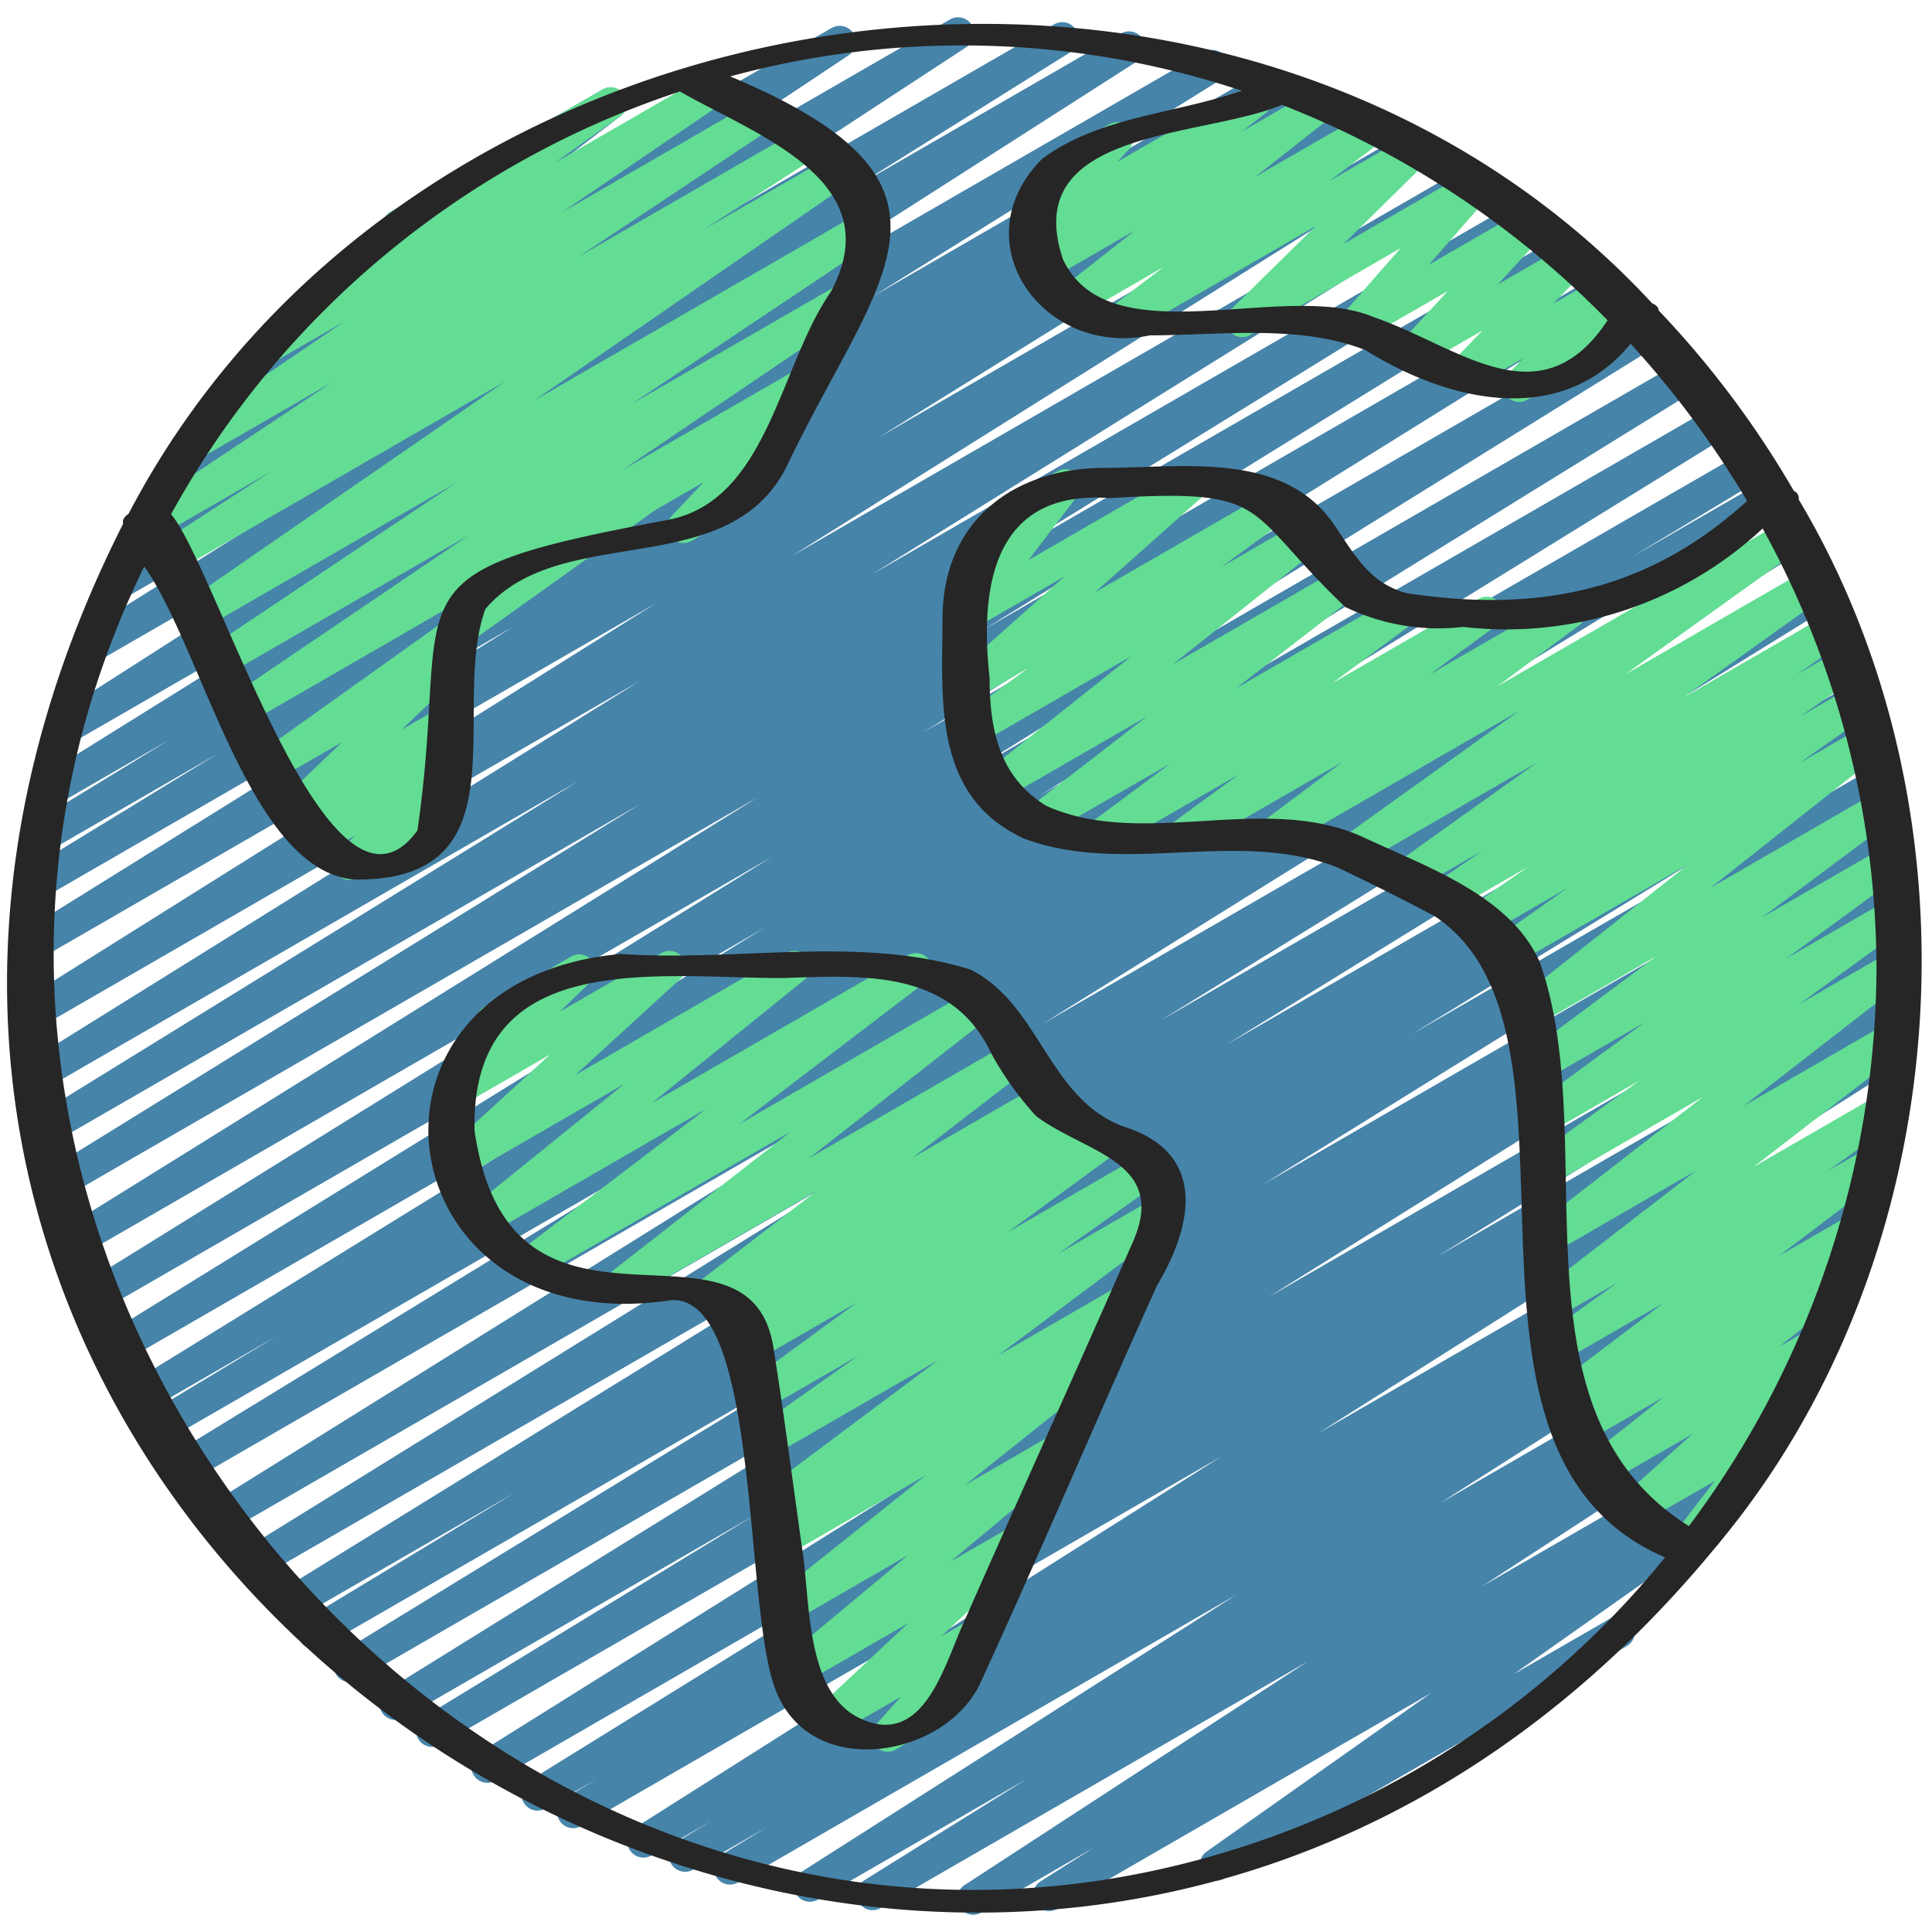 <svg id="Icons" height="512" viewBox="0 0 60 60" width="512" xmlns="http://www.w3.org/2000/svg"><g fill="none" stroke-linecap="round" stroke-linejoin="round"><path d="m12.37 7.018 6.592-3.805-11.85 9.038 18.965-10.949-21.042 14.005 24.717-14.271-26.203 17.151 29.442-16.999-30.228 18.933 32.298-18.647-33.083 21.169 35.667-20.592-36.096 22.488 37.948-21.909-38.188 23.346 39.551-22.835-39.716 24.287 41.056-23.704-41.155 25.591 42.849-24.739-42.828 26.852 44.634-25.769-44.472 27.683 46.057-26.591-45.813 28.27 47.14-27.216-46.791 28.913 48.08-27.759-47.59 29.581 48.919-28.243-48.323 29.967 49.525-28.593-48.86 30.193 49.913-28.817-49.174 30.341 50.125-28.94-49.602 29.895 50.171-28.967-49.405 30.233 50.12-28.936-49.026 30.531 49.861-28.787-48.772 30.17 49.432-28.54-48.295 29.814 48.828-28.191-47.993 29.044 48.316-27.896-47.209 28.921 47.543-27.448-46.119 28.624 46.417-26.799-45.281 27.636 45.435-26.233-43.722 27.347 43.824-25.301-42.264 26.166 42.244-24.39-41.138 24.935 41.055-23.702-38.874 24.615 38.566-22.267-37.271 22.708 37.011-21.368-35.618 21.766 35.275-20.366-32.796 20.898 32.021-18.488-30.07 18.75 29.312-16.923-26.187 17.065 24.751-14.289-22.393 14.174 21.109-12.187-15.929 11.247 12.51-7.222" stroke="#4684aa"/><path d="m16.701 17.371 7.847-4.53-3.323 3.524 2.111-1.219" stroke="#62dd93"/><path d="m12.379 7.011 6.584-3.801-10.611 7.549 13.802-7.968-16.164 10.999 17.635-10.182-18.979 12.636 20.46-11.813-19.916 12.899 21.009-12.129-20.126 13.888 20.917-12.077-20.196 13.515 19.56-11.293-18.826 12.756 17.497-10.103-16.615 11.861 5.56-3.21-4.846 4.635 4.846-2.798-4.269 3.761 4.269-2.465-3.115 3.157 3.048-1.759" stroke="#62dd93"/><path d="m15.304 31.688 2.683-1.549-3.825 3.72 6.631-3.829-6.637 6.076 10.524-6.076-9.719 7.854 13.482-7.784-12.005 9.154 14.047-8.11-11.29 8.826 12.44-7.182-9.556 7.359 10.466-6.043-9.625 6.722 10.395-6.001-10.028 6.971 11.126-6.424-10.905 7.971 12.276-7.088-12.069 8.54 12.415-7.168-12.14 9.092 11.048-6.379-10.88 7.551 10.122-5.844-9.837 7.842 8.544-4.933-8.258 6.883 6.993-4.037-6.004 5.621 4.716-2.723-2.868 3.203 1.88-1.085" stroke="#62dd93"/><path d="m32.605 5.502 2.088-1.206-2.58 2.8 6.895-3.981-6.686 5.153 8.735-5.043-7.887 6.201 9.499-5.484-7.904 6.024 9.238-5.334-5.428 5.338 7.288-4.208-3.857 4.405 5.559-3.209-3.651 3.955 4.974-2.872-3.49 3.607 4.567-2.637-2.785 2.972 3.272-1.889" stroke="#62dd93"/><path d="m30.818 16.38 2.264-1.307-3.052 4.001 7.005-4.044-7.005 6.239 9.737-5.622-9.667 7.06 10.614-6.128-9.858 7.845 10.948-6.321-9.613 7.429 11.379-6.57-9.422 7.008 12.02-6.94-9.47 6.94 12.053-6.959-9.312 6.959 16.241-9.377-13.728 9.849 14.463-8.35-12.829 9.167 13.426-7.751-12.206 8.362 12.598-7.274-11.437 7.969 11.803-6.815-10.948 7.756 11.289-6.517-10.668 8.439 11.099-6.408-10.942 8.162 11.181-6.455-11.035 8.081 11.173-6.451-11.032 8.018 11.082-6.399-10.898 8.459 10.808-6.24-10.631 8.208 10.388-5.998-10.264 7.382 9.964-5.752-9.766 7.4 9.249-5.34-8.945 6.325 8.493-4.904-7.817 6.18 6.963-4.02-5.893 5.261 4.573-2.64-2.855 3.701.659-.38" stroke="#62dd93"/></g><path d="m34.864 34.976c-2.325-.895-2.561-3.768-4.714-4.861-3.455-1.083-7.27-.233-10.858-.49-8.966.807-7.392 12.132 1.585 10.749 2.809-.062 2.18 9.952 3.279 12.271 1.161 2.622 5.16 1.928 6.268-.329 1.887-4.105 3.642-8.275 5.508-12.392 1.161-1.948 1.526-4.151-1.068-4.948zm.28 3.68c-1.731 3.945-3.51 7.869-5.25 11.811-.589 1.325-1.243 3.831-3.2 2.891-1.646-.788-1.537-3.548-1.758-5.09-.307-2.148-.578-4.3-.921-6.448-.785-4.676-8.173.9-9.278-6.71-.121-5.674 5.607-4.741 9.55-4.735 2.464-.082 5.244-.289 6.484 2.314a9.861 9.861 0 0 0 1.408 1.973c1.539 1.162 4.166 1.405 2.965 3.994z" fill="#262626"/><path d="m55.711 15.247a29.775 29.775 0 0 0 -4.2-5.606c0-.1-.088-.172-.2-.22-13.051-14.082-38.46-10.407-47.318 6.534-.133.1-.206.2-.168.309-16.358 32.33 26.947 59.272 49.521 31.706 7.4-8.861 8.415-22.563 2.515-32.457a.247.247 0 0 0 -.15-.266zm-5.785-5.3c-2.1 3.175-4.663.78-7.272-.1-2.757-1.173-8.2 1.267-9.642-1.791-1.371-4.075 4.317-3.757 6.8-4.8a28.709 28.709 0 0 1 10.114 6.693zm-28.811-7.106c2.374 1.359 6.545 2.77 4.685 6.226-1.614 2.314-1.953 6.554-5.142 7.095-8.993 1.67-6.6 2.121-7.695 9.631-2.741 3.754-6.186-8.054-7.649-9.825a28.06 28.06 0 0 1 15.801-13.127zm18.5 54.159c-23.515 8.585-45.996-17.15-35.136-39.408 1.809 2.549 3.266 9.456 6.527 9.723 5.351.059 2.947-5.27 4.066-8.4 2.343-2.744 7.5-.8 9.345-4.4 2.829-5.956 6.318-8.762-1.74-12.142a27.476 27.476 0 0 1 15.884.444c-2.049.721-4.438.793-6.206 2.126-2.536 2.573.05 6.166 3.353 5.472 2.143 0 4.667-.351 6.7.46 2.543 1.586 6.057 2.446 8.232-.2a29.441 29.441 0 0 1 3.617 4.881c-3.134 2.855-6.567 3.471-10.581 2.864-1.181-.33-1.621-1.224-2.259-2.147-1.577-2.278-4.706-1.746-7.1-1.743-2.86 0-5.031 1.671-5.045 4.648-.013 2.6-.3 5.558 2.53 6.865 3.119 1.169 6.637-.323 9.743.9 1.006.478 2.007.982 2.994 1.5 5.448 3.571-.5 16.616 7.169 19.924a27.926 27.926 0 0 1 -12.093 8.633zm18.661-26.806a29.082 29.082 0 0 1 -5.826 17.2c-5.77-3.611-2.65-11.994-4.635-17.52-.9-2.051-3.507-2.951-5.408-3.841-3.046-1.462-6.872.353-9.9-1-1.484-.893-1.774-2.4-1.774-3.985-.325-2.9.163-5.846 3.738-5.579 5.091-.312 4.115.348 7.306 3.381a6.638 6.638 0 0 0 3.663.619 11.677 11.677 0 0 0 9.3-3.056 28.446 28.446 0 0 1 3.536 13.781z" fill="#262626"/></svg>